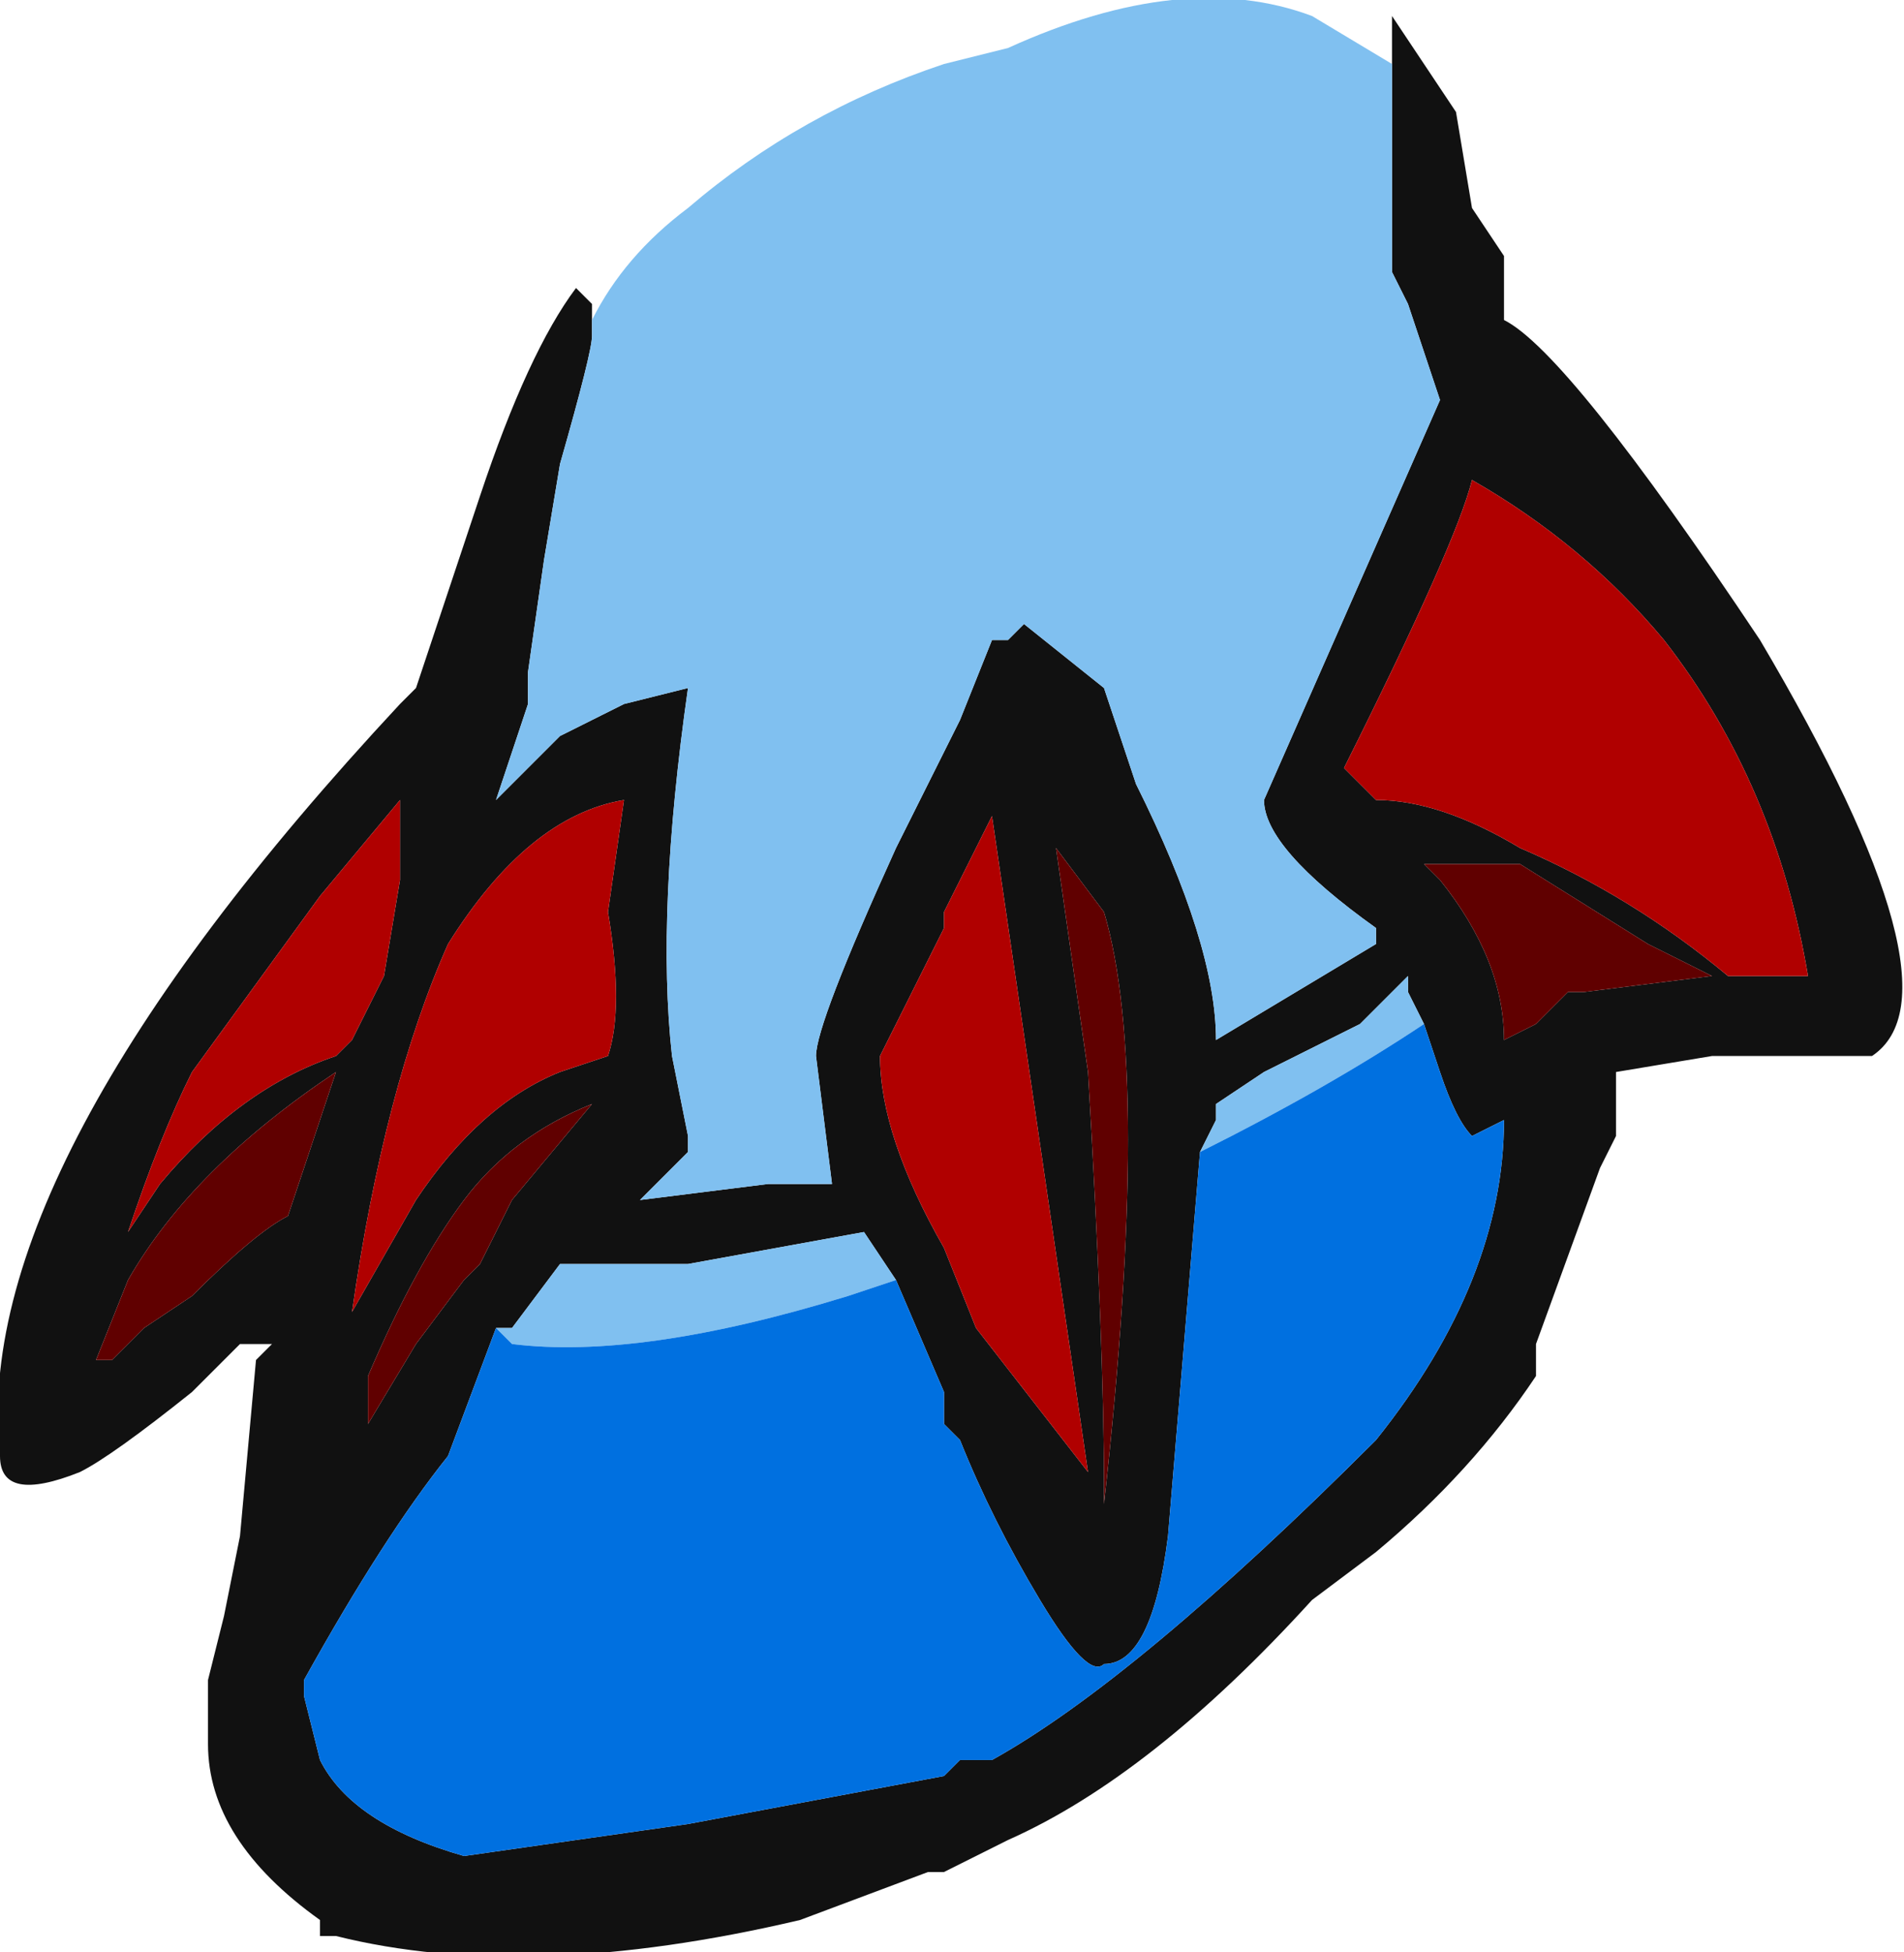 <?xml version="1.0" encoding="UTF-8" standalone="no"?>
<svg xmlns:ffdec="https://www.free-decompiler.com/flash" xmlns:xlink="http://www.w3.org/1999/xlink" ffdec:objectType="frame" height="42.7px" width="41.65px" xmlns="http://www.w3.org/2000/svg">
  <g transform="matrix(1.0, 0.0, 0.0, 1.0, 20.65, 23.45)">
    <use ffdec:characterId="2458" height="6.1" transform="matrix(7.0, 0.0, 0.0, 7.0, -20.65, -23.45)" width="5.95" xlink:href="#shape0"/>
  </g>
  <defs>
    <g id="shape0" transform="matrix(1.0, 0.0, 0.0, 1.0, 2.95, 3.35)">
      <path d="M-1.1 -2.35 L-1.1 -2.3 Q-1.1 -2.25 -1.2 -1.9 L-1.25 -1.6 -1.3 -1.25 -1.3 -1.15 -1.4 -0.85 -1.2 -1.05 -1.0 -1.15 -0.8 -1.2 Q-0.9 -0.5 -0.85 -0.05 L-0.8 0.2 -0.8 0.25 -0.95 0.4 -0.55 0.35 -0.35 0.35 -0.4 -0.05 Q-0.4 -0.15 -0.15 -0.7 L0.05 -1.1 0.15 -1.35 0.2 -1.35 0.25 -1.4 0.5 -1.2 0.6 -0.9 Q0.85 -0.4 0.85 -0.1 L1.35 -0.4 1.35 -0.45 Q1.0 -0.7 1.0 -0.85 L1.55 -2.1 1.45 -2.4 1.4 -2.5 1.4 -3.15 1.4 -3.3 1.6 -3.0 1.65 -2.7 1.75 -2.55 1.75 -2.35 Q1.95 -2.25 2.55 -1.35 3.2 -0.25 2.9 -0.05 L2.4 -0.05 2.1 0.0 2.1 0.2 2.05 0.3 1.85 0.85 1.85 0.95 Q1.65 1.25 1.35 1.5 L1.15 1.65 Q0.65 2.2 0.2 2.4 L0.0 2.5 -0.05 2.5 -0.45 2.65 Q-1.3 2.85 -1.9 2.7 L-1.95 2.7 -1.95 2.65 Q-2.3 2.4 -2.3 2.1 L-2.3 1.9 -2.25 1.7 -2.2 1.45 -2.15 0.9 -2.1 0.85 -2.2 0.85 -2.35 1.0 Q-2.6 1.2 -2.7 1.25 -2.95 1.35 -2.95 1.2 -3.05 0.3 -1.7 -1.15 L-1.65 -1.2 -1.45 -1.8 Q-1.3 -2.25 -1.15 -2.45 L-1.1 -2.4 -1.1 -2.35 M0.35 -0.7 L0.45 0.0 Q0.5 0.85 0.5 1.3 L0.5 1.35 Q0.65 0.0 0.5 -0.5 L0.35 -0.7 M1.5 -0.15 L1.45 -0.25 1.45 -0.3 1.3 -0.15 1.0 0.0 0.85 0.1 0.85 0.15 0.8 0.25 0.7 1.45 Q0.65 1.85 0.5 1.85 0.45 1.9 0.3 1.65 0.15 1.4 0.05 1.15 L0.0 1.1 0.0 1.0 -0.15 0.65 -0.25 0.5 -0.8 0.6 -1.2 0.6 -1.35 0.8 -1.4 0.8 -1.55 1.2 Q-1.75 1.45 -2.0 1.9 L-2.0 1.95 -1.95 2.15 Q-1.85 2.35 -1.5 2.45 L-0.8 2.35 0.0 2.2 0.05 2.15 0.15 2.15 Q0.6 1.9 1.35 1.15 1.75 0.65 1.75 0.15 L1.65 0.2 Q1.6 0.15 1.55 0.0 L1.5 -0.15 M1.25 -0.95 L1.35 -0.85 Q1.55 -0.85 1.8 -0.7 2.15 -0.55 2.45 -0.3 L2.55 -0.3 2.7 -0.3 Q2.6 -0.9 2.25 -1.35 2.0 -1.65 1.65 -1.85 1.6 -1.65 1.25 -0.95 M1.55 -0.6 Q1.75 -0.35 1.75 -0.1 L1.85 -0.15 1.95 -0.25 2.0 -0.25 2.4 -0.3 2.2 -0.4 1.8 -0.65 1.5 -0.65 1.55 -0.6 M0.0 -0.5 L0.0 -0.45 -0.2 -0.05 Q-0.2 0.2 0.0 0.55 L0.1 0.8 0.45 1.25 0.15 -0.8 0.0 -0.5 M-1.05 -0.05 Q-1.0 -0.2 -1.05 -0.5 L-1.0 -0.85 Q-1.3 -0.8 -1.55 -0.4 -1.75 0.05 -1.85 0.75 L-1.65 0.4 Q-1.45 0.1 -1.2 0.0 L-1.05 -0.05 M-1.75 -0.3 L-1.7 -0.6 -1.7 -0.85 -1.95 -0.55 -2.35 0.0 Q-2.45 0.2 -2.55 0.5 L-2.45 0.35 Q-2.2 0.05 -1.9 -0.05 L-1.85 -0.1 -1.75 -0.3 M-1.05 0.15 L-1.05 0.15 M-1.1 0.1 Q-1.35 0.2 -1.5 0.4 -1.65 0.6 -1.8 0.95 L-1.8 1.1 -1.65 0.85 -1.5 0.65 -1.45 0.6 -1.35 0.4 -1.1 0.1 M-2.05 0.45 L-1.9 0.0 Q-2.35 0.3 -2.55 0.65 L-2.65 0.9 -2.6 0.9 -2.5 0.8 -2.35 0.7 Q-2.15 0.5 -2.05 0.45" fill="#111111" fill-rule="evenodd" stroke="none"/>
      <path d="M1.25 -0.95 Q1.6 -1.65 1.65 -1.85 2.0 -1.65 2.25 -1.35 2.6 -0.9 2.7 -0.3 L2.55 -0.3 2.45 -0.3 Q2.15 -0.55 1.8 -0.7 1.55 -0.85 1.35 -0.85 L1.25 -0.95 M-1.75 -0.3 L-1.85 -0.1 -1.9 -0.05 Q-2.2 0.05 -2.45 0.35 L-2.55 0.5 Q-2.45 0.2 -2.35 0.0 L-1.95 -0.55 -1.7 -0.85 -1.7 -0.6 -1.75 -0.3 M-1.05 -0.05 L-1.2 0.0 Q-1.45 0.1 -1.65 0.4 L-1.85 0.75 Q-1.75 0.05 -1.55 -0.4 -1.3 -0.8 -1.0 -0.85 L-1.05 -0.5 Q-1.0 -0.2 -1.05 -0.05 M0.0 -0.5 L0.15 -0.8 0.45 1.25 0.1 0.8 0.0 0.55 Q-0.2 0.2 -0.2 -0.05 L0.0 -0.45 0.0 -0.5" fill="#b00000" fill-rule="evenodd" stroke="none"/>
      <path d="M1.4 -3.15 L1.4 -2.5 1.45 -2.4 1.55 -2.1 1.0 -0.85 Q1.0 -0.7 1.35 -0.45 L1.35 -0.4 0.85 -0.1 Q0.85 -0.4 0.6 -0.9 L0.5 -1.2 0.25 -1.4 0.2 -1.35 0.15 -1.35 0.05 -1.1 -0.15 -0.7 Q-0.4 -0.15 -0.4 -0.05 L-0.35 0.35 -0.55 0.35 -0.95 0.4 -0.8 0.25 -0.8 0.2 -0.85 -0.05 Q-0.9 -0.5 -0.8 -1.2 L-1.0 -1.15 -1.2 -1.05 -1.4 -0.85 -1.3 -1.15 -1.3 -1.25 -1.25 -1.6 -1.2 -1.9 Q-1.1 -2.25 -1.1 -2.3 L-1.1 -2.35 Q-1.0 -2.55 -0.8 -2.7 -0.45 -3.0 0.0 -3.15 L0.2 -3.2 Q0.75 -3.45 1.15 -3.3 L1.4 -3.15 M0.8 0.25 L0.85 0.15 0.85 0.1 1.0 0.0 1.3 -0.15 1.45 -0.3 1.45 -0.25 1.5 -0.15 Q1.2 0.05 0.8 0.25 M-1.4 0.8 L-1.35 0.8 -1.2 0.6 -0.8 0.6 -0.25 0.5 -0.15 0.65 -0.3 0.7 Q-0.95 0.9 -1.35 0.85 L-1.4 0.8" fill="#80c0f0" fill-rule="evenodd" stroke="none"/>
      <path d="M1.5 -0.15 L1.55 0.0 Q1.6 0.15 1.65 0.2 L1.75 0.15 Q1.75 0.65 1.35 1.15 0.6 1.9 0.15 2.15 L0.05 2.15 0.0 2.2 -0.8 2.35 -1.5 2.45 Q-1.85 2.35 -1.95 2.15 L-2.0 1.95 -2.0 1.9 Q-1.75 1.45 -1.55 1.2 L-1.4 0.8 -1.35 0.85 Q-0.95 0.9 -0.3 0.7 L-0.15 0.65 0.0 1.0 0.0 1.1 0.05 1.15 Q0.15 1.4 0.3 1.65 0.45 1.9 0.5 1.85 0.65 1.85 0.7 1.45 L0.8 0.25 Q1.2 0.05 1.5 -0.15" fill="#0070e0" fill-rule="evenodd" stroke="none"/>
      <path d="M0.35 -0.7 L0.5 -0.5 Q0.65 0.0 0.5 1.35 L0.5 1.3 Q0.5 0.85 0.45 0.0 L0.35 -0.7 M1.55 -0.6 L1.5 -0.65 1.8 -0.65 2.2 -0.4 2.4 -0.3 2.0 -0.25 1.95 -0.25 1.85 -0.15 1.75 -0.1 Q1.75 -0.35 1.55 -0.6 M-1.1 0.1 L-1.35 0.4 -1.45 0.6 -1.5 0.65 -1.65 0.85 -1.8 1.1 -1.8 0.95 Q-1.65 0.6 -1.5 0.4 -1.35 0.2 -1.1 0.1 M-2.05 0.45 Q-2.15 0.5 -2.35 0.7 L-2.5 0.8 -2.6 0.9 -2.65 0.9 -2.55 0.65 Q-2.35 0.3 -1.9 0.0 L-2.05 0.45" fill="#600000" fill-rule="evenodd" stroke="none"/>
    </g>
  </defs>
</svg>
